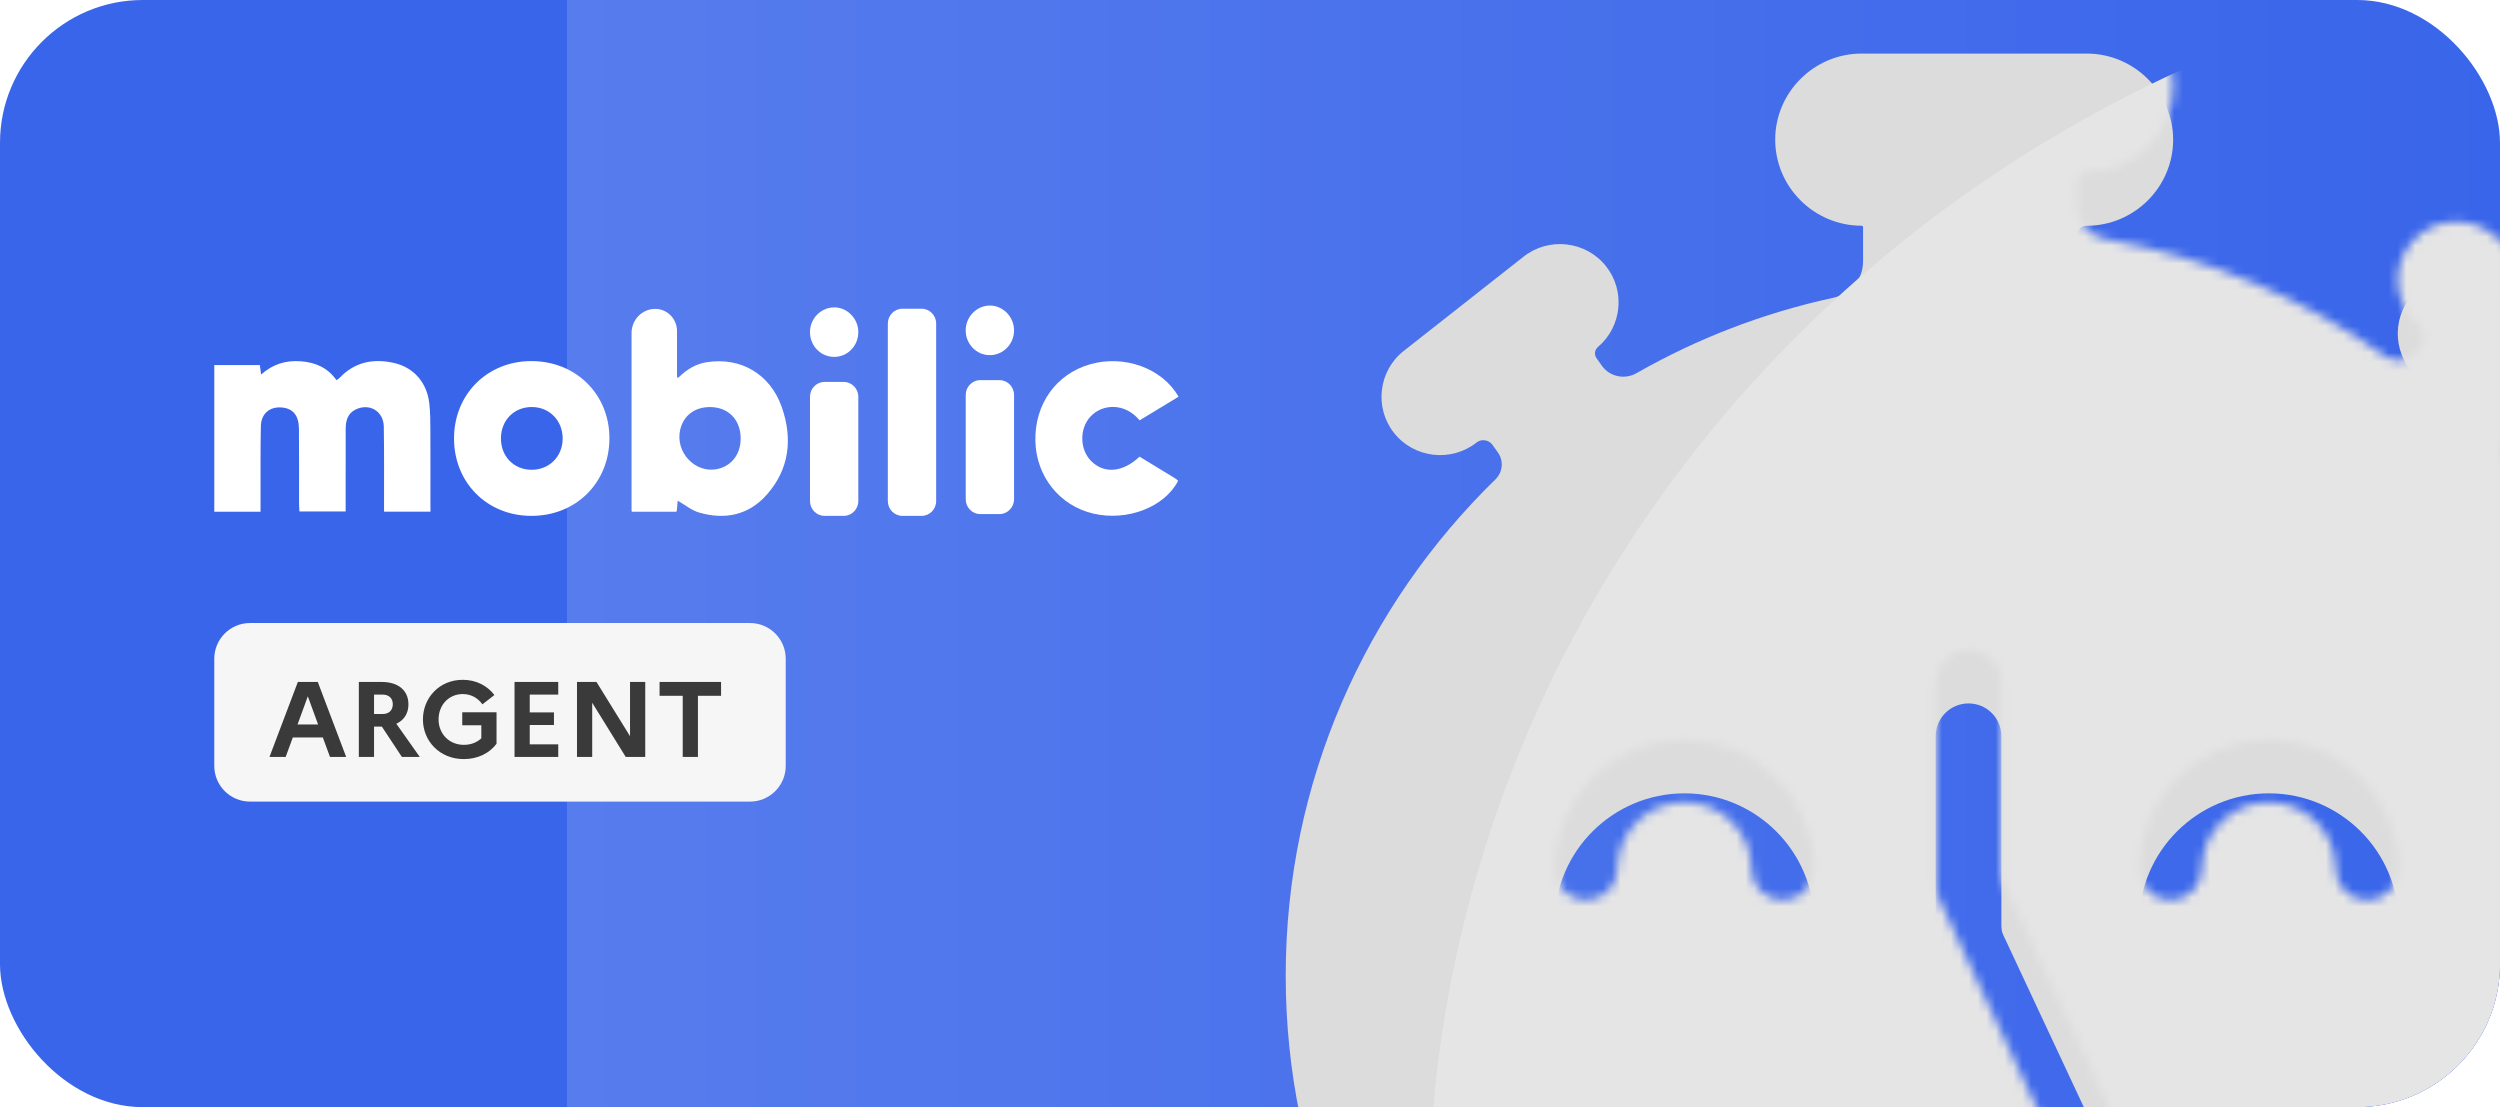 <svg width="280" height="124" viewBox="0 0 280 124" fill="none" xmlns="http://www.w3.org/2000/svg">
<g clip-path="url(#clip0_10920_135591)">
<rect width="280" height="124" rx="16" fill="#3965EA"/>
<rect x="63.5" width="216" height="124" fill="url(#paint0_linear_10920_135591)" fill-opacity="0.15"/>
<path d="M48.216 57.309C46.449 57.309 44.78 57.309 43.013 57.309C43.013 56.958 43.013 56.646 43.013 56.338C43.008 53.486 43.036 50.63 42.985 47.778C42.957 46.049 41.376 45.121 39.842 45.86C38.94 46.296 38.717 47.115 38.717 48.034C38.712 50.545 38.712 53.055 38.712 55.566C38.712 56.115 38.712 56.669 38.712 57.285C36.987 57.285 35.313 57.285 33.537 57.285C33.523 57.015 33.495 56.712 33.495 56.409C33.49 53.609 33.509 50.81 33.481 48.006C33.467 46.532 32.821 45.76 31.598 45.642C30.235 45.509 29.25 46.305 29.217 47.717C29.161 50.251 29.189 52.79 29.18 55.324C29.18 55.978 29.18 56.631 29.18 57.313C27.399 57.313 25.725 57.313 24 57.313C24 51.833 24 46.381 24 40.886C25.716 40.886 27.39 40.886 29.101 40.886C29.147 41.223 29.189 41.531 29.245 41.952C30.542 40.777 32.016 40.346 33.653 40.46C35.28 40.574 36.68 41.151 37.684 42.577C37.828 42.473 37.94 42.421 38.024 42.331C39.721 40.536 41.804 40.133 44.105 40.645C46.328 41.142 47.811 42.824 48.081 45.168C48.202 46.215 48.197 47.276 48.202 48.333C48.216 51.028 48.207 53.723 48.207 56.418C48.216 56.702 48.216 56.987 48.216 57.309Z" fill="white"/>
<path d="M73.389 34.596C74.733 34.596 75.826 35.709 75.826 37.078V42.198C75.826 42.293 75.938 42.336 76.003 42.269C76.993 41.308 77.979 40.754 79.146 40.569C82.926 39.967 86.232 41.867 87.539 45.542C88.803 49.105 88.427 52.51 85.893 55.39C83.847 57.716 81.173 58.246 78.281 57.399C77.444 57.152 76.709 56.537 75.9 56.072L75.803 57.214C75.798 57.271 75.751 57.313 75.7 57.313H70.841C70.785 57.313 70.734 57.266 70.734 57.204V37.305C70.734 35.808 71.92 34.596 73.389 34.596ZM76.184 48.119C75.593 50.649 77.876 53.074 80.369 52.525C81.922 52.183 82.94 50.9 82.954 49.147C82.972 47.025 81.592 45.599 79.518 45.59C77.783 45.59 76.547 46.561 76.184 48.119Z" fill="white"/>
<path d="M59.519 57.778C54.548 57.778 50.833 54.045 50.852 49.067C50.87 44.136 54.595 40.432 59.533 40.441C64.522 40.451 68.27 44.179 68.256 49.114C68.237 54.079 64.508 57.778 59.519 57.778ZM59.589 45.586C57.608 45.567 56.134 47.03 56.106 49.048C56.073 51.071 57.51 52.587 59.486 52.615C61.5 52.648 63.015 51.142 63.02 49.114C63.02 47.111 61.555 45.605 59.589 45.586Z" fill="white"/>
<path d="M132 44.43C130.517 45.33 129.075 46.206 127.639 47.078C125.941 45.045 123.431 45.249 122.133 46.656C120.882 48.006 120.92 50.332 122.198 51.625C123.649 53.093 125.746 52.927 127.629 51.146C128.945 51.947 130.275 52.752 131.605 53.567C131.73 53.643 131.842 53.752 131.954 53.842C130.442 56.812 126.22 58.422 122.412 57.513C118.655 56.617 116.056 53.344 115.963 49.403C115.87 45.268 118.274 41.891 122.091 40.801C125.918 39.707 130.163 41.227 132 44.43Z" fill="white"/>
<path d="M96.131 37.163C96.149 38.703 94.964 39.953 93.466 39.972C91.965 39.991 90.751 38.788 90.718 37.249C90.686 35.733 91.885 34.464 93.383 34.426C94.847 34.388 96.112 35.648 96.131 37.163Z" fill="white"/>
<path d="M110.834 39.778C109.342 39.764 108.142 38.508 108.156 36.978C108.17 35.458 109.411 34.207 110.895 34.222C112.373 34.236 113.591 35.515 113.573 37.035C113.554 38.57 112.331 39.792 110.834 39.778Z" fill="white"/>
<path d="M111.946 57.579H109.788C108.895 57.579 108.161 56.835 108.161 55.921V44.231C108.161 43.321 108.891 42.573 109.788 42.573H111.946C112.838 42.573 113.573 43.316 113.573 44.231V55.921C113.568 56.831 112.838 57.579 111.946 57.579Z" fill="white"/>
<path d="M94.504 57.778H92.346C91.453 57.778 90.719 57.034 90.719 56.12V44.434C90.719 43.525 91.449 42.776 92.346 42.776H94.504C95.396 42.776 96.131 43.52 96.131 44.434V56.125C96.131 57.034 95.396 57.778 94.504 57.778Z" fill="white"/>
<path d="M103.222 57.777H101.065C100.172 57.777 99.438 57.034 99.438 56.119V36.234C99.438 35.325 100.168 34.576 101.065 34.576H103.222C104.115 34.576 104.85 35.32 104.85 36.234V56.119C104.85 57.034 104.12 57.777 103.222 57.777Z" fill="white"/>
<path d="M24 73.779C24 71.569 25.791 69.779 28 69.779H84C86.209 69.779 88 71.569 88 73.779V85.779C88 87.988 86.209 89.779 84 89.779H28C25.791 89.779 24 87.988 24 85.779V73.779Z" fill="#F6F6F6"/>
<path d="M30.18 84.779L33.36 76.379H35.592L38.772 84.779H36.96L36.156 82.595H32.796L31.992 84.779H30.18ZM33.324 81.143H35.628L34.476 77.987L33.324 81.143ZM40.189 84.779V76.379H42.757C44.605 76.379 45.745 77.327 45.745 78.887C45.745 79.907 45.253 80.663 44.389 81.059L47.017 84.779H45.013L42.769 81.383H41.893V84.779H40.189ZM42.853 77.795H41.893V79.967H42.853C43.573 79.967 43.993 79.547 43.993 78.863C43.993 78.227 43.573 77.795 42.853 77.795ZM51.952 83.423C52.744 83.423 53.428 83.147 53.908 82.691V81.227H51.772V79.775H55.612V83.303C54.832 84.347 53.524 85.019 51.952 85.019C49.228 85.019 47.368 82.979 47.368 80.579C47.368 78.179 49.18 76.139 51.832 76.139C53.356 76.139 54.604 76.823 55.372 77.843L54.028 78.887C53.548 78.203 52.792 77.735 51.832 77.735C50.248 77.735 49.12 78.971 49.12 80.579C49.12 82.187 50.308 83.423 51.952 83.423ZM57.627 84.779V76.379H62.523V77.795H59.331V79.787H62.043V81.203H59.331V83.363H62.523V84.779H57.627ZM64.623 84.779V76.379H66.807L70.563 82.451V76.379H72.267V84.779H70.083L66.327 78.707V84.779H64.623ZM73.872 77.927V76.379H80.76V77.927H78.168V84.779H76.464V77.927H73.872Z" fill="#3A3A3A"/>
<g filter="url(#filter0_d_10920_135591)">
<path fill-rule="evenodd" clip-rule="evenodd" d="M233.713 0C239.035 0 243.386 4.342 243.392 9.646C243.392 14.944 239.041 19.285 233.718 19.285C233.094 19.285 232.588 19.792 232.588 20.416V23.016C232.588 24.884 233.971 26.454 235.809 26.78C247.325 28.826 257.963 33.382 267.133 39.874C268.22 40.644 269.719 40.491 270.594 39.487L271 39.022C271.699 38.219 271.613 37.001 270.807 36.306C268.076 33.949 267.782 29.796 270.147 27.074C272.512 24.358 276.686 24.066 279.412 26.423L292.337 37.596C295.062 39.953 295.356 44.113 292.991 46.829C290.626 49.551 286.452 49.843 283.727 47.487C283.071 46.921 282.081 46.992 281.512 47.645L280.752 48.519C279.831 49.576 279.862 51.155 280.786 52.209C292.747 65.866 300 83.722 300 103.273C300 146.205 265.081 181 222.003 181C178.919 181 144 146.198 144 103.273C144 81.489 153.005 61.81 167.487 47.692C168.304 46.896 168.437 45.622 167.775 44.693L167.156 43.826C166.74 43.243 165.921 43.127 165.359 43.571C162.529 45.799 158.373 45.319 156.136 42.493C153.894 39.673 154.383 35.532 157.218 33.303L170.651 22.738C173.48 20.509 177.637 20.991 179.873 23.817C182.063 26.57 181.648 30.584 178.986 32.846C178.861 32.953 178.76 33.086 178.699 33.239C178.585 33.53 178.625 33.86 178.807 34.115L179.422 34.976C180.302 36.208 181.982 36.541 183.296 35.791C190.066 31.927 197.476 29.051 205.329 27.35C207.246 26.934 208.663 25.269 208.663 23.308V19.445C208.663 19.354 208.589 19.28 208.497 19.28C203.175 19.28 198.823 14.944 198.823 9.64C198.823 4.342 203.175 0 208.497 0H233.713ZM220.475 72.783C218.447 72.783 216.797 74.421 216.796 76.448V97.574C216.797 98.091 216.801 98.615 216.805 99.133C216.808 99.637 216.914 100.147 217.139 100.63L229.648 127.364C230.503 129.197 232.698 129.994 234.537 129.136C236.382 128.283 237.177 126.103 236.321 124.27L224.343 98.668C224.184 98.328 224.154 97.949 224.154 97.574V76.448C224.154 74.427 222.51 72.783 220.475 72.783ZM188.655 82.855C180.643 82.855 174.129 89.347 174.129 97.324C174.129 99.254 175.7 100.819 177.637 100.819C179.573 100.819 181.144 99.254 181.144 97.324C181.144 93.201 184.512 89.846 188.649 89.846C192.786 89.846 196.153 93.201 196.153 97.324C196.154 99.254 197.724 100.819 199.661 100.819C201.598 100.819 203.169 99.26 203.181 97.324C203.181 89.347 196.666 82.855 188.655 82.855ZM254.113 82.855C246.101 82.855 239.586 89.347 239.586 97.324C239.586 99.254 241.157 100.819 243.094 100.819C245.031 100.819 246.601 99.254 246.601 97.324C246.601 93.201 249.969 89.846 254.106 89.846C258.243 89.846 261.611 93.201 261.611 97.324C261.611 99.254 263.181 100.819 265.118 100.819C267.055 100.819 268.626 99.26 268.639 97.324C268.639 89.347 262.124 82.855 254.113 82.855Z" fill="#DCDCDC"/>
</g>
<mask id="mask0_10920_135591" style="mask-type:alpha" maskUnits="userSpaceOnUse" x="144" y="0" width="156" height="181">
<path fill-rule="evenodd" clip-rule="evenodd" d="M233.713 0C239.035 0 243.386 4.342 243.392 9.646C243.392 14.944 239.041 19.285 233.718 19.285C233.094 19.285 232.588 19.792 232.588 20.416V23.016C232.588 24.884 233.971 26.454 235.809 26.78C247.325 28.826 257.963 33.382 267.133 39.874C268.22 40.644 269.719 40.491 270.594 39.487L271 39.022C271.699 38.219 271.613 37.001 270.807 36.306C268.076 33.949 267.782 29.796 270.147 27.074C272.512 24.358 276.686 24.066 279.412 26.423L292.337 37.596C295.062 39.953 295.356 44.113 292.991 46.829C290.626 49.551 286.452 49.843 283.727 47.487C283.071 46.921 282.081 46.992 281.512 47.645L280.752 48.519C279.831 49.576 279.862 51.155 280.786 52.209C292.747 65.866 300 83.722 300 103.273C300 146.205 265.081 181 222.003 181C178.919 181 144 146.198 144 103.273C144 81.489 153.005 61.81 167.487 47.692C168.304 46.896 168.437 45.622 167.775 44.693L167.156 43.826C166.74 43.243 165.921 43.127 165.359 43.571C162.529 45.799 158.373 45.319 156.136 42.493C153.894 39.673 154.383 35.532 157.218 33.303L170.651 22.738C173.48 20.509 177.637 20.991 179.873 23.817C182.063 26.57 181.648 30.584 178.986 32.846C178.861 32.953 178.76 33.086 178.699 33.239C178.585 33.53 178.625 33.86 178.807 34.115L179.422 34.976C180.302 36.208 181.982 36.541 183.296 35.791C190.066 31.927 197.476 29.051 205.329 27.35C207.246 26.934 208.663 25.269 208.663 23.308V19.445C208.663 19.354 208.589 19.28 208.497 19.28C203.175 19.28 198.823 14.944 198.823 9.64C198.823 4.342 203.175 0 208.497 0H233.713ZM220.475 72.783C218.447 72.783 216.797 74.421 216.796 76.448V97.574C216.797 98.091 216.801 98.615 216.805 99.133C216.808 99.637 216.914 100.147 217.139 100.63L229.648 127.364C230.503 129.197 232.698 129.994 234.537 129.136C236.382 128.283 237.177 126.103 236.321 124.27L224.343 98.668C224.184 98.328 224.154 97.949 224.154 97.574V76.448C224.154 74.427 222.51 72.783 220.475 72.783ZM188.655 82.855C180.643 82.855 174.129 89.347 174.129 97.324C174.129 99.254 175.7 100.819 177.637 100.819C179.573 100.819 181.144 99.254 181.144 97.324C181.144 93.201 184.512 89.846 188.649 89.846C192.786 89.846 196.153 93.201 196.153 97.324C196.154 99.254 197.724 100.819 199.661 100.819C201.598 100.819 203.169 99.26 203.181 97.324C203.181 89.347 196.666 82.855 188.655 82.855ZM254.113 82.855C246.101 82.855 239.586 89.347 239.586 97.324C239.586 99.254 241.157 100.819 243.094 100.819C245.031 100.819 246.601 99.254 246.601 97.324C246.601 93.201 249.969 89.846 254.106 89.846C258.243 89.846 261.611 93.201 261.611 97.324C261.611 99.254 263.181 100.819 265.118 100.819C267.055 100.819 268.626 99.26 268.639 97.324C268.639 89.347 262.124 82.855 254.113 82.855Z" fill="#FFD752"/>
</mask>
<g mask="url(#mask0_10920_135591)">
<g filter="url(#filter1_f_10920_135591)">
<ellipse cx="308" cy="136" rx="148" ry="142" fill="#E5E5E5"/>
</g>
</g>
</g>
<defs>
<filter id="filter0_d_10920_135591" x="144" y="0" width="156" height="187" filterUnits="userSpaceOnUse" color-interpolation-filters="sRGB">
<feFlood flood-opacity="0" result="BackgroundImageFix"/>
<feColorMatrix in="SourceAlpha" type="matrix" values="0 0 0 0 0 0 0 0 0 0 0 0 0 0 0 0 0 0 127 0" result="hardAlpha"/>
<feOffset dy="6"/>
<feComposite in2="hardAlpha" operator="out"/>
<feColorMatrix type="matrix" values="0 0 0 0 0 0 0 0 0 0 0 0 0 0 0 0 0 0 0.25 0"/>
<feBlend mode="normal" in2="BackgroundImageFix" result="effect1_dropShadow_10920_135591"/>
<feBlend mode="normal" in="SourceGraphic" in2="effect1_dropShadow_10920_135591" result="shape"/>
</filter>
<filter id="filter1_f_10920_135591" x="147.2" y="-18.8" width="321.6" height="309.6" filterUnits="userSpaceOnUse" color-interpolation-filters="sRGB">
<feFlood flood-opacity="0" result="BackgroundImageFix"/>
<feBlend mode="normal" in="SourceGraphic" in2="BackgroundImageFix" result="shape"/>
<feGaussianBlur stdDeviation="0" result="effect1_foregroundBlur_10920_135591"/>
</filter>
<linearGradient id="paint0_linear_10920_135591" x1="63.5" y1="62" x2="279.5" y2="62" gradientUnits="userSpaceOnUse">
<stop stop-color="white"/>
<stop offset="1" stop-color="white" stop-opacity="0"/>
</linearGradient>
<clipPath id="clip0_10920_135591">
<rect width="280" height="124" rx="16" fill="white"/>
</clipPath>
</defs>
</svg>
